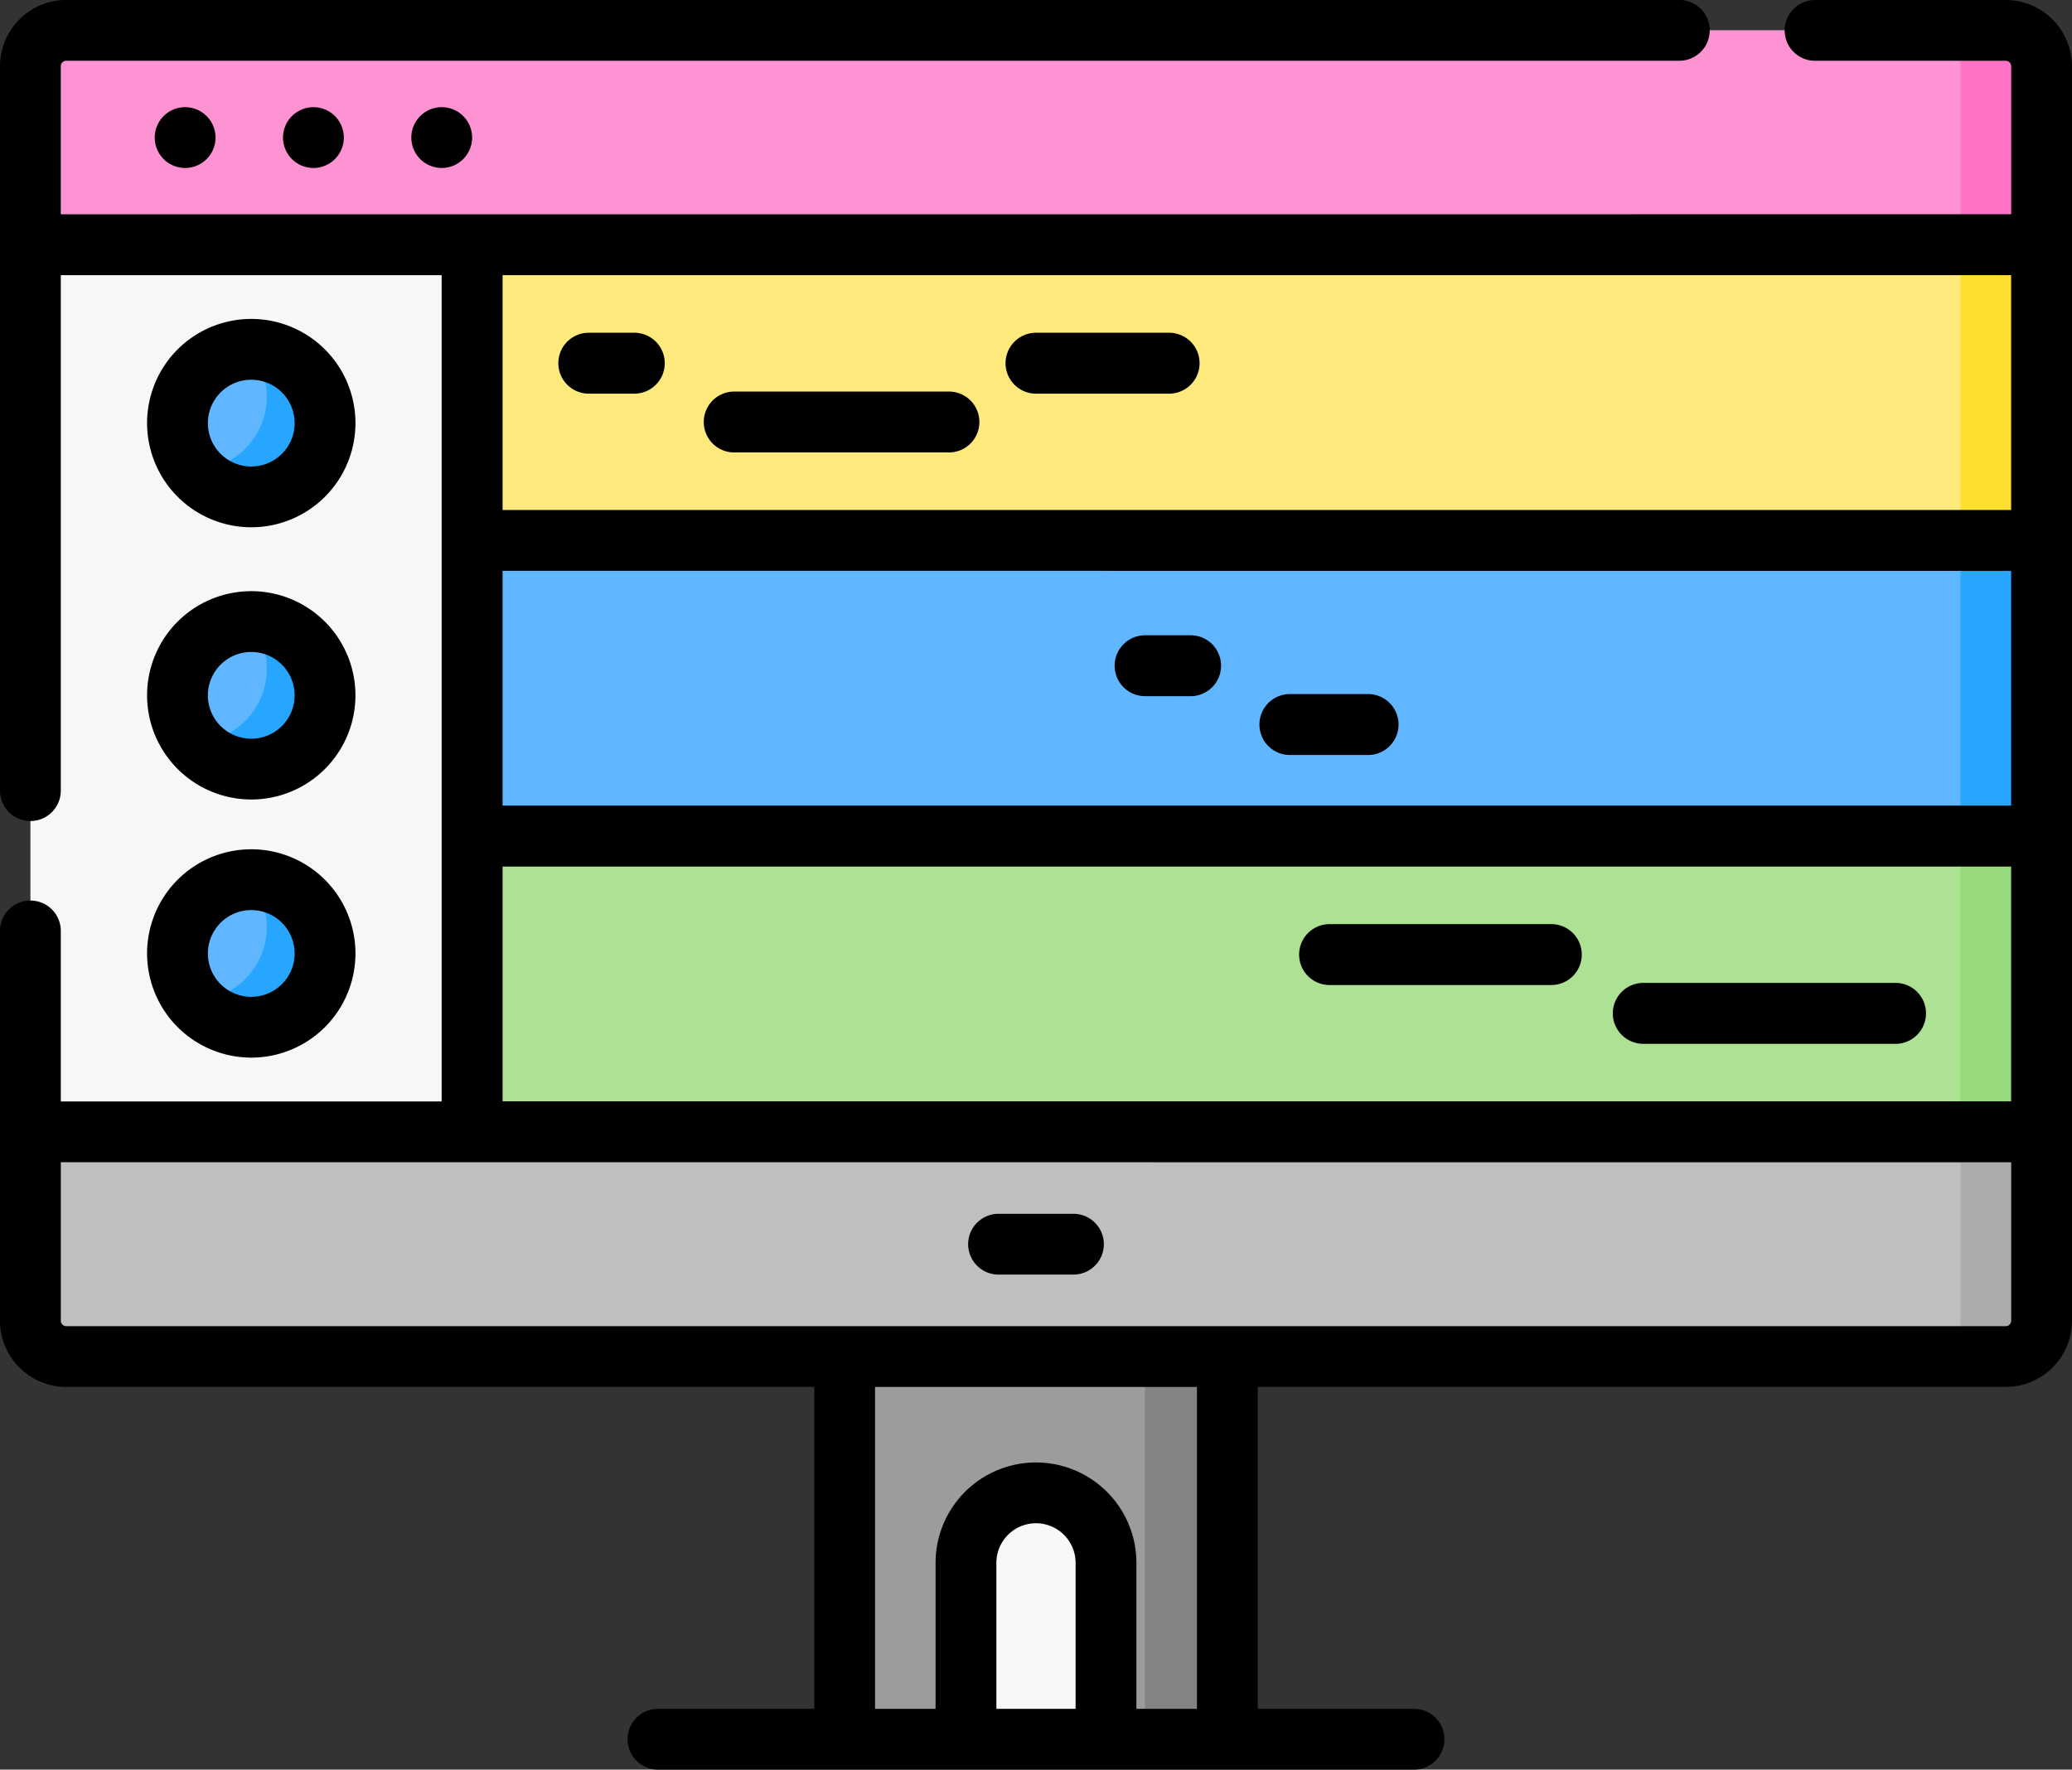 <svg xmlns="http://www.w3.org/2000/svg" width="179.18" height="153.057" viewBox="0 0 179.18 153.057">
  <rect x="0" y="0" width="179.18" height="153.057" fill="#333333" stroke="none"/>
  <g id="Grupo_101191" data-name="Grupo 101191" transform="translate(-154.151 -169)">
    <g id="Grupo_101176" data-name="Grupo 101176" transform="translate(156.779 171.629)">
      <g id="Grupo_101167" data-name="Grupo 101167">
        <path id="Trazado_162354" data-name="Trazado 162354" d="M327.96,286.692H160.241a3.1,3.1,0,0,1-3.1-3.1v-108.5a3.1,3.1,0,0,1,3.1-3.1H327.96a3.1,3.1,0,0,1,3.1,3.1v108.5A3.1,3.1,0,0,1,327.96,286.692Z" transform="translate(-157.139 -171.989)" fill="#f8f6f6"/>
      </g>
      <g id="Grupo_101168" data-name="Grupo 101168" transform="translate(163.81 0.001)">
        <path id="Trazado_162355" data-name="Trazado 162355" d="M353.477,175.089v108.5a3.1,3.1,0,0,1-3.1,3.1h-7.011a3.1,3.1,0,0,0,3.1-3.1v-108.5a3.1,3.1,0,0,0-3.1-3.1h7.011A3.1,3.1,0,0,1,353.477,175.089Z" transform="translate(-343.364 -171.99)" fill="#ebebeb"/>
      </g>
      <g id="Grupo_101169" data-name="Grupo 101169">
        <path id="Trazado_162356" data-name="Trazado 162356" d="M331.062,190.529H157.139V175.091a3.1,3.1,0,0,1,3.1-3.1H327.96a3.1,3.1,0,0,1,3.1,3.1v15.438Z" transform="translate(-157.139 -171.989)" fill="#fe93d3"/>
      </g>
      <g id="Grupo_101170" data-name="Grupo 101170" transform="translate(163.81 0.001)">
        <path id="Trazado_162357" data-name="Trazado 162357" d="M353.477,175.089V190.53h-7.011V175.089a3.1,3.1,0,0,0-3.1-3.1h7.011A3.1,3.1,0,0,1,353.477,175.089Z" transform="translate(-343.364 -171.99)" fill="#fe73c5"/>
      </g>
      <g id="Grupo_101171" data-name="Grupo 101171" transform="translate(0 95.264)">
        <path id="Trazado_162358" data-name="Trazado 162358" d="M327.96,299.727H160.241a3.1,3.1,0,0,1-3.1-3.1V280.288H331.062v16.337a3.1,3.1,0,0,1-3.1,3.1Z" transform="translate(-157.139 -280.288)" fill="#bfbfbf"/>
      </g>
      <g id="Grupo_101172" data-name="Grupo 101172" transform="translate(163.81 95.264)">
        <path id="Trazado_162359" data-name="Trazado 162359" d="M353.477,280.288v16.337a3.1,3.1,0,0,1-3.1,3.1h-7.011a3.1,3.1,0,0,0,3.1-3.1V280.288Z" transform="translate(-343.364 -280.288)" fill="#acacac"/>
      </g>
      <g id="Grupo_101173" data-name="Grupo 101173" transform="translate(70.414 114.703)">
        <path id="Trazado_162360" data-name="Trazado 162360" d="M237.188,302.387h33.1v33.1h-33.1Z" transform="translate(-237.188 -302.387)" fill="#9c9c9c"/>
      </g>
      <g id="Grupo_101174" data-name="Grupo 101174" transform="translate(96.386 114.703)">
        <path id="Trazado_162361" data-name="Trazado 162361" d="M266.714,302.387h7.123v33.1h-7.123Z" transform="translate(-266.714 -302.387)" fill="#838383"/>
      </g>
      <g id="Grupo_101175" data-name="Grupo 101175" transform="translate(80.907 126.492)">
        <path id="Trazado_162362" data-name="Trazado 162362" d="M261.225,337.1H249.117V321.843a6.054,6.054,0,0,1,12.108,0V337.1Z" transform="translate(-249.117 -315.789)" fill="#f8f6f6"/>
      </g>
    </g>
    <g id="Grupo_101177" data-name="Grupo 101177" transform="translate(194.978 215.744)">
      <path id="Trazado_162363" data-name="Trazado 162363" d="M200.565,222.14H336.289v25.575H200.565Z" transform="translate(-200.565 -222.14)" fill="#60b7ff"/>
    </g>
    <g id="Grupo_101178" data-name="Grupo 101178" transform="translate(194.978 190.169)">
      <path id="Trazado_162364" data-name="Trazado 162364" d="M200.565,193.066H336.289v25.575H200.565Z" transform="translate(-200.565 -193.066)" fill="#fee97d"/>
    </g>
    <g id="Grupo_101179" data-name="Grupo 101179" transform="translate(194.978 241.318)">
      <path id="Trazado_162365" data-name="Trazado 162365" d="M200.565,251.214H336.289v25.575H200.565Z" transform="translate(-200.565 -251.214)" fill="#ade194"/>
    </g>
    <g id="Grupo_101180" data-name="Grupo 101180" transform="translate(323.692 215.744)">
      <path id="Trazado_162366" data-name="Trazado 162366" d="M346.891,222.14H353.9v25.575h-7.011Z" transform="translate(-346.891 -222.14)" fill="#26a6fe"/>
    </g>
    <g id="Grupo_101181" data-name="Grupo 101181" transform="translate(323.692 190.169)">
      <path id="Trazado_162367" data-name="Trazado 162367" d="M346.891,193.066H353.9v25.575h-7.011Z" transform="translate(-346.891 -193.066)" fill="#fedf30"/>
    </g>
    <g id="Grupo_101182" data-name="Grupo 101182" transform="translate(323.692 241.318)">
      <path id="Trazado_162368" data-name="Trazado 162368" d="M346.891,251.214H353.9v25.575h-7.011Z" transform="translate(-346.891 -251.214)" fill="#97da7b"/>
    </g>
    <g id="Grupo_101190" data-name="Grupo 101190" transform="translate(154.151 169)">
      <g id="Grupo_101183" data-name="Grupo 101183" transform="translate(15.348 30.216)">
        <circle id="Elipse_5306" data-name="Elipse 5306" cx="6.38" cy="6.38" r="6.38" fill="#60b7ff"/>
      </g>
      <g id="Grupo_101184" data-name="Grupo 101184" transform="translate(15.348 53.762)">
        <circle id="Elipse_5307" data-name="Elipse 5307" cx="6.38" cy="6.38" r="6.38" fill="#60b7ff"/>
      </g>
      <g id="Grupo_101185" data-name="Grupo 101185" transform="translate(15.348 76.086)">
        <circle id="Elipse_5308" data-name="Elipse 5308" cx="6.38" cy="6.38" r="6.38" fill="#60b7ff"/>
      </g>
      <g id="Grupo_101186" data-name="Grupo 101186" transform="translate(16.827 30.217)">
        <path id="Trazado_162369" data-name="Trazado 162369" d="M184.561,209.731a6.379,6.379,0,0,1-11.28,4.084,6.378,6.378,0,0,0,4.768-10.46c.045,0,.087,0,.133,0a6.379,6.379,0,0,1,6.38,6.379Z" transform="translate(-173.281 -203.352)" fill="#26a6fe"/>
      </g>
      <g id="Grupo_101187" data-name="Grupo 101187" transform="translate(16.827 53.762)">
        <path id="Trazado_162370" data-name="Trazado 162370" d="M184.561,236.5a6.379,6.379,0,0,1-11.28,4.083,6.378,6.378,0,0,0,4.768-10.46c.045,0,.087,0,.133,0a6.38,6.38,0,0,1,6.38,6.38Z" transform="translate(-173.281 -230.118)" fill="#26a6fe"/>
      </g>
      <g id="Grupo_101188" data-name="Grupo 101188" transform="translate(16.827 76.087)">
        <path id="Trazado_162371" data-name="Trazado 162371" d="M184.561,261.877a6.379,6.379,0,0,1-11.28,4.084,6.378,6.378,0,0,0,4.768-10.46c.045,0,.087,0,.133,0a6.38,6.38,0,0,1,6.38,6.379Z" transform="translate(-173.281 -255.498)" fill="#26a6fe"/>
      </g>
      <g id="Grupo_101189" data-name="Grupo 101189">
        <path id="Trazado_162372" data-name="Trazado 162372" d="M169.363,182.167a2.629,2.629,0,1,0,2.629-2.628A2.629,2.629,0,0,0,169.363,182.167Z" transform="translate(-155.982 -170.269)"/>
        <path id="Trazado_162373" data-name="Trazado 162373" d="M181.975,182.167a2.629,2.629,0,1,0,2.629-2.628A2.629,2.629,0,0,0,181.975,182.167Z" transform="translate(-157.5 -170.269)"/>
        <path id="Trazado_162374" data-name="Trazado 162374" d="M194.588,182.167a2.629,2.629,0,1,0,2.628-2.628A2.629,2.629,0,0,0,194.588,182.167Z" transform="translate(-159.018 -170.269)"/>
        <path id="Trazado_162375" data-name="Trazado 162375" d="M215.61,201.718h-3.935a2.634,2.634,0,1,0,0,5.268h3.935a2.634,2.634,0,1,0,0-5.268Z" transform="translate(-160.758 -172.938)"/>
        <path id="Trazado_162376" data-name="Trazado 162376" d="M244.539,207.5H225.973a2.634,2.634,0,1,0,0,5.268h18.566a2.634,2.634,0,1,0,0-5.268Z" transform="translate(-162.479 -173.634)"/>
        <path id="Trazado_162377" data-name="Trazado 162377" d="M267.15,201.718H255.64a2.634,2.634,0,1,0,0,5.268H267.15a2.634,2.634,0,1,0,0-5.268Z" transform="translate(-166.049 -172.938)"/>
        <path id="Trazado_162378" data-name="Trazado 162378" d="M270.3,231.465h-3.935a2.634,2.634,0,1,0,0,5.268H270.3a2.634,2.634,0,1,0,0-5.268Z" transform="translate(-167.34 -176.519)"/>
        <path id="Trazado_162379" data-name="Trazado 162379" d="M287.419,237.246h-6.76a2.635,2.635,0,1,0,0,5.269h6.76a2.635,2.635,0,0,0,0-5.269Z" transform="translate(-169.061 -177.214)"/>
        <path id="Trazado_162380" data-name="Trazado 162380" d="M303.676,259.866H284.5a2.634,2.634,0,1,0,0,5.268h19.175a2.634,2.634,0,1,0,0-5.268Z" transform="translate(-169.523 -179.937)"/>
        <path id="Trazado_162381" data-name="Trazado 162381" d="M337.2,265.647H315.284a2.635,2.635,0,0,0,0,5.269H337.2a2.635,2.635,0,0,0,0-5.269Z" transform="translate(-173.229 -180.633)"/>
        <path id="Trazado_162382" data-name="Trazado 162382" d="M251.959,293.607h6.476a2.629,2.629,0,1,0,0-5.258h-6.476a2.629,2.629,0,1,0,0,5.258Z" transform="translate(-165.607 -183.365)"/>
        <path id="Trazado_162383" data-name="Trazado 162383" d="M327.6,169H311.112a2.629,2.629,0,1,0,0,5.258H327.6a.474.474,0,0,1,.472.473v12.8l-168.665.006v-12.81a.474.474,0,0,1,.472-.473H299.374a2.629,2.629,0,1,0,0-5.258H159.881a5.737,5.737,0,0,0-5.73,5.731v62.656a2.629,2.629,0,0,0,5.258,0V192.8h32.935v71.466H159.409V249.519a2.629,2.629,0,1,0-5.258,0v33.712a5.736,5.736,0,0,0,5.73,5.73h64.684V316.8H211.049a2.629,2.629,0,0,0,0,5.258h65.383a2.629,2.629,0,1,0,0-5.258H262.918V288.961H327.6a5.736,5.736,0,0,0,5.73-5.73v-108.5A5.737,5.737,0,0,0,327.6,169ZM197.613,192.8H328.068V213.11H197.613Zm0,25.575H328.068v20.306H197.613Zm0,25.575H328.068v20.306H197.613ZM247.166,316.8h-6.851V304.175a3.425,3.425,0,0,1,6.851,0Zm10.493,0h-5.236V304.175a8.683,8.683,0,0,0-17.366,0V316.8h-5.236V288.961H257.66V316.8Zm70.414-33.568a.473.473,0,0,1-.472.472H159.881a.473.473,0,0,1-.472-.472V269.522l168.665.005v13.7Z" transform="translate(-154.151 -169)"/>
        <path id="Trazado_162384" data-name="Trazado 162384" d="M177.619,218.38a9.01,9.01,0,1,0-9.009-9.009A9.019,9.019,0,0,0,177.619,218.38Zm0-12.761a3.752,3.752,0,1,1-3.752,3.752A3.756,3.756,0,0,1,177.619,205.619Z" transform="translate(-155.891 -172.775)"/>
        <path id="Trazado_162385" data-name="Trazado 162385" d="M177.619,245.147a9.009,9.009,0,1,0-9.009-9.009A9.019,9.019,0,0,0,177.619,245.147Zm0-12.76a3.751,3.751,0,1,1-3.752,3.751A3.755,3.755,0,0,1,177.619,232.387Z" transform="translate(-155.891 -175.997)"/>
        <path id="Trazado_162386" data-name="Trazado 162386" d="M177.619,270.527a9.01,9.01,0,1,0-9.009-9.009A9.019,9.019,0,0,0,177.619,270.527Zm0-12.762a3.752,3.752,0,1,1-3.752,3.753A3.756,3.756,0,0,1,177.619,257.766Z" transform="translate(-155.891 -179.051)"/>
      </g>
    </g>
  </g>
</svg>
